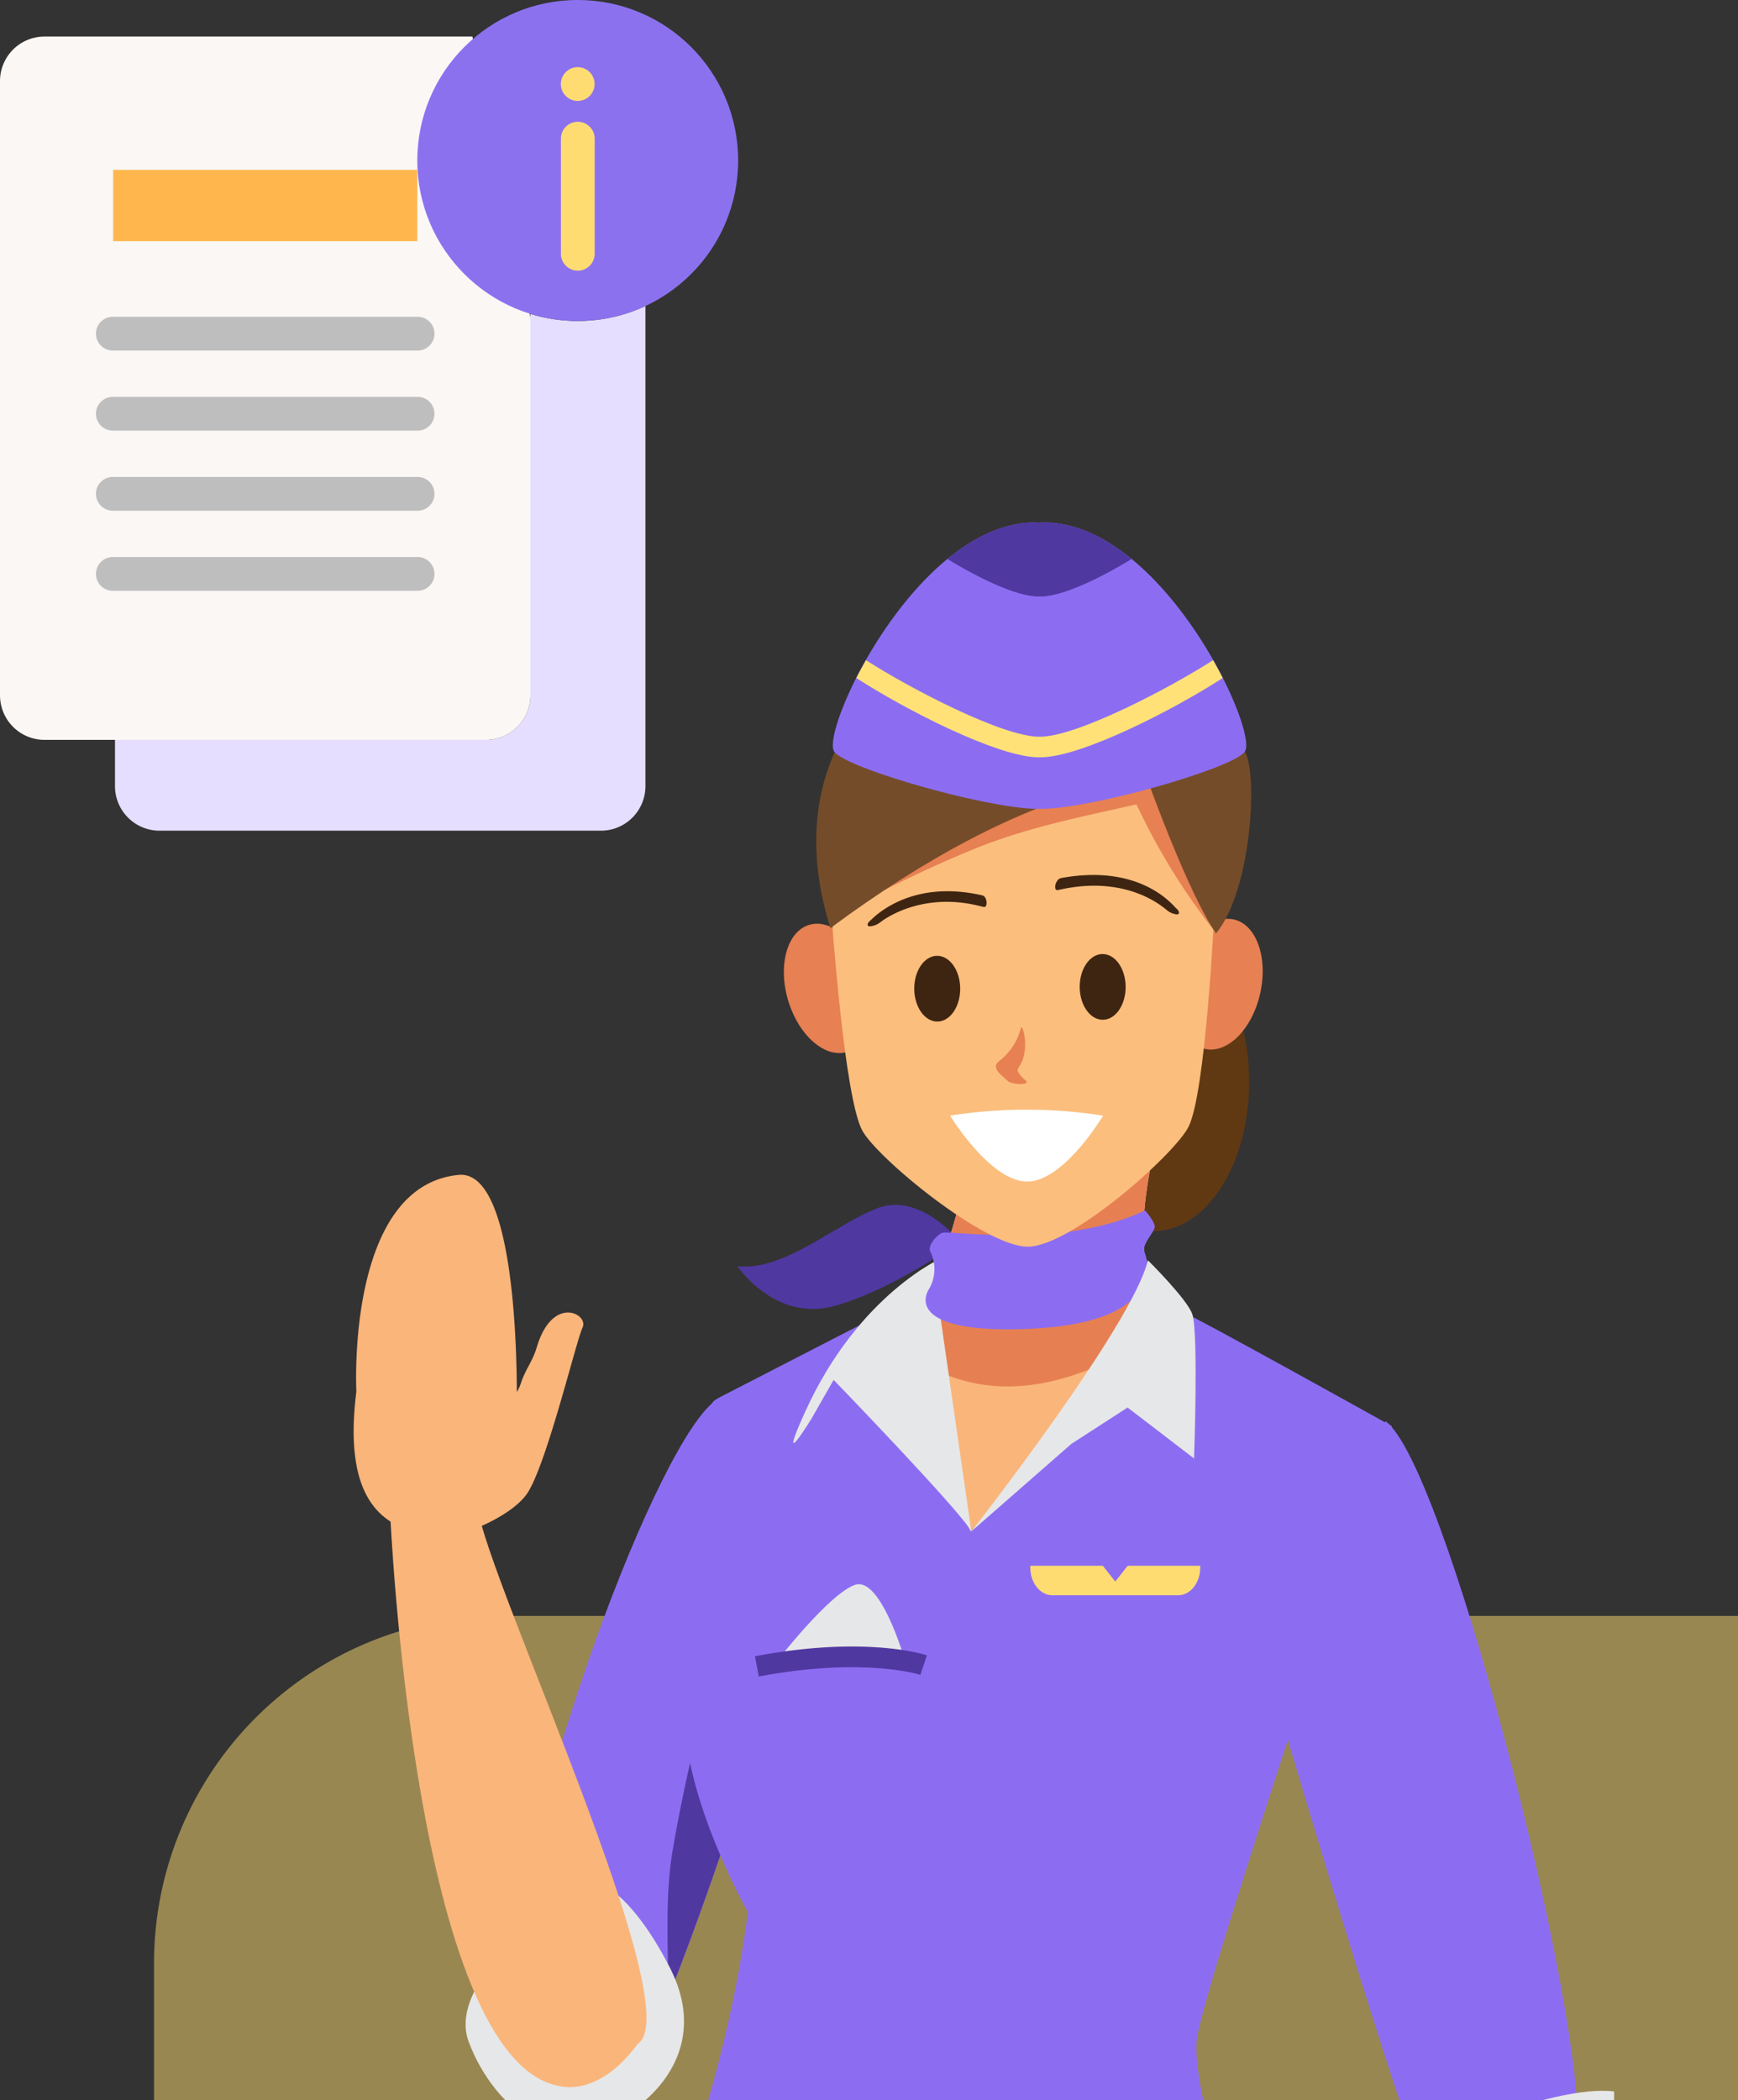 <svg xmlns="http://www.w3.org/2000/svg" xmlns:xlink="http://www.w3.org/1999/xlink" width="330.268" height="399" viewBox="0 0 330.268 399">
  <rect x="0" y="0" width="330.268" height="399" fill="#333333" stroke="none"/>
  <defs>
    <clipPath id="clip-path">
      <rect id="Rectángulo_32437" data-name="Rectángulo 32437" width="271" height="300" transform="translate(-0.151 0)" fill="#fff" stroke="#707070" stroke-width="1"/>
    </clipPath>
  </defs>
  <g id="Grupo_104192" data-name="Grupo 104192" transform="translate(-1089.732 -12362)">
    <g id="Grupo_104105" data-name="Grupo 104105" transform="translate(-3 672)">
      <path id="Rectángulo_32438" data-name="Rectángulo 32438" d="M66,0H301a0,0,0,0,1,0,0V92a0,0,0,0,1,0,0H0a0,0,0,0,1,0,0V66A66,66,0,0,1,66,0Z" transform="translate(1122 11997)" fill="#ffdc72" opacity="0.5"/>
      <g id="Enmascarar_grupo_54" data-name="Enmascarar grupo 54" transform="translate(1152.15 11789)" clip-path="url(#clip-path)">
        <g id="Grupo_92764" data-name="Grupo 92764" transform="translate(7.787 0.266)">
          <g id="Grupo_92724" data-name="Grupo 92724" transform="translate(6.943 742.477)" opacity="0.5">
            <g id="Grupo_92723" data-name="Grupo 92723">
              <g id="Grupo_92722" data-name="Grupo 92722">
                <path id="Trazado_136029" data-name="Trazado 136029" d="M-3471.444,2708.222c0,9.406,57.386,17.031,128.177,17.031s128.181-7.625,128.181-17.031-57.39-17.03-128.181-17.03S-3471.444,2698.816-3471.444,2708.222Z" transform="translate(3471.444 -2691.191)" fill="#231f20"/>
              </g>
            </g>
          </g>
          <ellipse id="Elipse_4200" data-name="Elipse 4200" cx="18.173" cy="28.35" rx="18.173" ry="28.35" transform="translate(133.826 77.926)" fill="#603913"/>
          <path id="Trazado_136030" data-name="Trazado 136030" d="M-3316.685,2332.466c-10.452,6.843-36.886,74.06-42.759,126.587,0,0,18.623,7.514,24.47,4.242,7.547-4.224,32.952-86.785,32.952-86.785Z" transform="translate(3385.572 -2165.717)" fill="#8c6df2"/>
          <path id="Trazado_136031" data-name="Trazado 136031" d="M-3358.536,2410.184c2.375-14.3,6.079-28.394,9.577-42.454,1.788-7.189,3.137-14.827,6.042-21.638l7.383,22.175s-13.489,43.826-23.729,69.246C-3359.351,2427.982-3359.895,2418.361-3358.536,2410.184Z" transform="translate(3419.083 -2157.474)" fill="#5038a1"/>
          <path id="Trazado_136032" data-name="Trazado 136032" d="M-3313.626,2432.248c1.136-1.051,14.192-10.278,5.872-26.427s-15.169-16.64-15.169-16.64-27.9,17.619-23,30.833S-3326.84,2444.482-3313.626,2432.248Z" transform="translate(3367.774 -2131.407)" fill="#e6e7e8"/>
          <path id="Trazado_136033" data-name="Trazado 136033" d="M-3427.17,2334.96c11.193,8.324,36.227,105.656,36.543,133.195.093,8.089-22.512,22.512-28.385,10.766s-33.344-105.707-33.344-105.707Z" transform="translate(3623.292 -2164.207)" fill="#8c6df2"/>
          <path id="Trazado_136034" data-name="Trazado 136034" d="M-3441.24,2489s-7.742,14.978-9.015,18.726-4.925,19.739-4.925,19.739,3.51,2.366,7.824-4.171,3.948-10.626,6.755-8.5,3.143,19.9,3.724,21.989,2.281,12.922,5.428,13.022,2.836-.745,2.836-.745,3.5,1.671,3.386-.6c-.039-.773,2.639-19.067,5.091-23.379s-.4-26.487.168-29.867a38.55,38.55,0,0,0-.863-14.794l-19.788,4.292Z" transform="translate(3656.323 -2076.214)" fill="#fab57a"/>
          <path id="Trazado_136035" data-name="Trazado 136035" d="M-3425.678,2417.951l3.263,103.1c-5.3,3.976-12.18,4.114-20.168,1.569l-11.806-98.14Z" transform="translate(3658.343 -2114.004)" fill="#fab57a"/>
          <path id="Trazado_136036" data-name="Trazado 136036" d="M-3450.068,2452.17l-2.953-27.694,28.71-6.525,1.067,33.766C-3432.188,2451.681-3441.128,2451.864-3450.068,2452.17Z" transform="translate(3656.976 -2114.004)" fill="#e58052"/>
          <path id="Trazado_136037" data-name="Trazado 136037" d="M-3413.805,2414.34c-11.745-1.469-39.151,10.277-42.088,14.682s3.915,21.533,3.915,21.533l38.174-3.427Z" transform="translate(3653.322 -2116.265)" fill="#e6e7e8"/>
          <path id="Trazado_136038" data-name="Trazado 136038" d="M-3342.054,2346.537s4.549,104.2,32.308,108.716c0,0,7.27,2.163,14.685-8,10.147-6.292-28.3-87.411-30.516-102.336Z" transform="translate(3348.999 -2158.182)" fill="#fab57a"/>
          <path id="Trazado_136039" data-name="Trazado 136039" d="M-3331.364,2798.555s-25.5-104.926-37.558-130.253-12.663-42.211-20.5-55.477-40.314-118.192-30.665-155.578l62.11,44.02,10.164,103.72s4.221,34.974,7.839,41.608,12.663,29.548,17.487,52.463-9.477,54.271,6.8,72.965,2.413,21.708,6.634,37.387,10.854,33.77,3.617,37.99-24.724,5.427-25.929-.6S-3326.539,2816.646-3331.364,2798.555Z" transform="translate(3485.943 -2090.233)" fill="#e78052"/>
          <path id="Trazado_136040" data-name="Trazado 136040" d="M-3417.552,2443.3c-1.758,15.167-3.148,46.737-.49,55,5.427,16.884,50.653,29.548,50.653,29.548s-1.809,13.266-3.015,34.975-5.427,62.111-2.413,72.361-2.755,102.514-7.58,124.223-11.8,46.432-17.229,65.728-16.281,34.373-17.487,40.4,9.648,6.031,25.929,4.221,15.679-13.869,16.282-24.723,12.664-15.076,13.267-21.709-3.618-21.709-3.618-32.562,29.633-111.559,26.618-153.77,22.915-63.317,30.755-115.177c5.761-38.129-8.253-69.332-15.95-81.344C-3330.324,2433.294-3393.572,2430.088-3417.552,2443.3Z" transform="translate(3484.5 -2104.151)" fill="#fab57a"/>
          <path id="Trazado_136041" data-name="Trazado 136041" d="M-3331.005,2599.791c7.378-22.558,20.574-43.458,25.791-77.972,5.761-38.129-8.252-69.332-15.95-81.344-8.493-7.181-71.742-10.387-95.722,2.826-.955,8.234-1.793,21.289-1.944,32.838-3.318,29.674,5.47,88.794,21.948,123.907C-3380.259,2595.021-3345.916,2593.782-3331.005,2599.791Z" transform="translate(3483.833 -2104.151)" fill="#8c6df2"/>
          <path id="Trazado_136042" data-name="Trazado 136042" d="M-3394.818,2465.8c12.248,4.131,26.638,4.064,39.312,2.682,16.036-1.75,31.5-6.29,46.627-11.766a99.935,99.935,0,0,0-8.159-16.247c-8.493-7.181-71.741-10.387-95.722,2.826-.389,3.353-.755,7.525-1.067,12.05C-3407.7,2459.264-3401.7,2463.486-3394.818,2465.8Z" transform="translate(3479.708 -2104.151)" fill="#5038a1"/>
          <path id="Trazado_136043" data-name="Trazado 136043" d="M-3331.318,2667.205c-1.1.658-2.182,1.335-3.237,2.072-10.119,7.066-11.455,16.361-16.5,26.624-5.864,11.923-16.2,12.3-27.271,14.178-3.385,6.585-6.22,11.621-6.8,14.533-1.205,6.031,9.649,6.031,25.93,4.221s15.678-13.87,16.281-24.723c.252-4.531,2.5-7.9,5.083-10.775,1.851,9.186-.939,31.948-.939,31.948h5.573c0-20.353,3.55-42.882,3.55-42.882C-3329.345,2678.993-3330.308,2673.35-3331.318,2667.205Z" transform="translate(3454.519 -1963.224)" fill="#12263f"/>
          <path id="Trazado_136044" data-name="Trazado 136044" d="M-3399.39,2689.036a23.341,23.341,0,0,1-.817-5.537c3.094,3.282,4.847,9.045,4.847,9.045a4.309,4.309,0,0,0,2.544-3.392c-3.731-9.988-4.833-16.523-5.168-19.645.285-3.628-.521-7.653-4.46-13.272-1.011,5.6-4,11.062-4.545,17.113s.556,11.59,1.669,17.465c.615,3.25,1.447,7.271.3,10.555-2.183,6.229-8.771,7.4-15.485,7.271-.749,8.222-1.754,14.975-1.192,17.786,1.205,6.03,18.693,4.823,25.929.6S-3395.169,2704.715-3399.39,2689.036Z" transform="translate(3576.281 -1969.86)" fill="#12263f"/>
          <path id="Trazado_136045" data-name="Trazado 136045" d="M-3336.915,2316.274s-7.5-9.3-15.5-6.361-17.781,12.07-26.752,11.093c0,0,7.177,10.766,18.6,7.5S-3336.915,2316.274-3336.915,2316.274Z" transform="translate(3452.114 -2179.706)" fill="#5038a1"/>
          <path id="Trazado_136046" data-name="Trazado 136046" d="M-3326.17,2474.938c1.492-10.734,37.028-116.243,37.028-116.243s-37.3-20.783-40.925-22.294c-13.061-5.449-1.806-39.152-1.806-39.152l-34.206,1.215-9.765,33.643s-36.109,18.559-40.513,20.845-.49.6.244,17.993c.479,11.382-7.139,25.186-7.442,41.768s12.05,38.3,12.05,38.307c-4.924,37.868-18.808,66-18.808,69.92.032,10.737,22,14.966,46.851,15.55,2,.046,6.033-7.76,6.033-7.76s4.348,7.808,6.526,7.761c28.776-.627,57.191-5.357,57.195-9.971C-3313.708,2526.519-3327.663,2485.674-3326.17,2474.938Z" transform="translate(3486.429 -2187.02)" fill="#8c6df2"/>
          <path id="Trazado_136047" data-name="Trazado 136047" d="M-3383.805,2369.789c3.892-3.544,8.3-6.352,11.647-10.493,5.648-6.992,12.606-15.926,16.958-24.3-9.408-8.275.427-37.744.427-37.744l-34.205,1.215-9.765,33.643-4.943,2.542c1.685,14.458,4.848,31.668,11.64,44.064C-3391.9,2378.555-3386.036,2371.819-3383.805,2369.789Z" transform="translate(3509.33 -2187.02)" fill="#fab57a"/>
          <path id="Trazado_136048" data-name="Trazado 136048" d="M-3355.2,2334.994a91.217,91.217,0,0,1-5.089,8.466c-15.876,9.034-29.677,10.341-41.768,2.724-.663-3.94-1.2-7.829-1.629-11.535l4.943-2.542,9.765-33.643,34.205-1.215S-3364.609,2326.719-3355.2,2334.994Z" transform="translate(3509.33 -2187.02)" fill="#e68052"/>
          <path id="Trazado_136049" data-name="Trazado 136049" d="M-3352.028,2315.543s-16,6.784-26.247,29.364c-5.659,12.469,1.15,1.4,1.15,1.4l4.264-7.465s24.533,25.377,26.173,28.821l-6.6-45.776Z" transform="translate(3464.068 -2175.953)" fill="#e6e7e8"/>
          <path id="Trazado_136050" data-name="Trazado 136050" d="M-3360.534,2310s1.837,2.1,1.837,3.1-2.448,3.235-1.958,4.738,1.143,3.728.164,5.4-2.609,8.627-23.164,9.3-19.331-5.558-17.863-7.728a7.54,7.54,0,0,0,.246-6.852c-.735-1,.856-3,2.078-3.671S-3376.438,2317.516-3360.534,2310Z" transform="translate(3510.926 -2179.306)" fill="#8c6df2"/>
          <path id="Trazado_136051" data-name="Trazado 136051" d="M-3373.542,2315.9s7.522,7.45,8.445,10.26c1.188,3.614.327,27.4.327,27.4l-12.631-9.679-10.663,6.891-19.015,16.635S-3376.494,2328.364-3373.542,2315.9Z" transform="translate(3524.467 -2175.74)" fill="#e6e7e8"/>
          <path id="Trazado_136052" data-name="Trazado 136052" d="M-3348.191,2368.717s-9.461-1.306-24.469.326c0,0,10.114-13.051,15.008-14.682S-3348.191,2368.717-3348.191,2368.717Z" transform="translate(3452.949 -2152.542)" fill="#e6e7e8"/>
          <g id="Grupo_92725" data-name="Grupo 92725" transform="translate(76.255 213.544)">
            <path id="Trazado_136053" data-name="Trazado 136053" d="M-3374.534,2367.318c19.931-3.754,30.6-.343,30.705-.31l1.247-3.712c-.463-.158-11.619-3.8-32.68.176Z" transform="translate(3375.262 -2361.622)" fill="#5038a1"/>
          </g>
          <g id="Grupo_92726" data-name="Grupo 92726" transform="translate(128.577 198.202)">
            <path id="Trazado_136054" data-name="Trazado 136054" d="M-3391.475,2355.061l2.366-3h13.771c.005.107.013.215.013.324,0,2.9-1.874,5.279-4.165,5.279h-23.969c-2.291,0-4.165-2.376-4.165-5.279,0-.109.008-.217.013-.324h13.772Z" transform="translate(3407.624 -2352.063)" fill="#ffdc72"/>
          </g>
          <g id="Grupo_92760" data-name="Grupo 92760" transform="translate(81.753 17.157)">
            <g id="Grupo_92750" data-name="Grupo 92750" transform="translate(0 18.118)">
              <g id="Grupo_92749" data-name="Grupo 92749">
                <g id="Grupo_92728" data-name="Grupo 92728" transform="translate(0 40.951)">
                  <g id="Grupo_92727" data-name="Grupo 92727">
                    <path id="Trazado_136055" data-name="Trazado 136055" d="M-3352.788,2286.09c1.981,6.67.183,13.089-4.021,14.337s-9.215-3.146-11.2-9.815-.182-13.09,4.021-14.338S-3354.768,2279.421-3352.788,2286.09Z" transform="translate(3368.811 -2276.063)" fill="#e78052"/>
                  </g>
                </g>
                <g id="Grupo_92730" data-name="Grupo 92730" transform="translate(74.551 40.022)">
                  <g id="Grupo_92729" data-name="Grupo 92729">
                    <path id="Trazado_136056" data-name="Trazado 136056" d="M-3399.052,2289.627c-1.512,6.791-6.207,11.525-10.485,10.571s-6.523-7.23-5.011-14.022,6.208-11.525,10.484-10.571S-3397.541,2282.836-3399.052,2289.627Z" transform="translate(3415.02 -2275.484)" fill="#e78052"/>
                  </g>
                </g>
                <g id="Grupo_92732" data-name="Grupo 92732" transform="translate(8.883)">
                  <g id="Grupo_92731" data-name="Grupo 92731">
                    <path id="Trazado_136057" data-name="Trazado 136057" d="M-3373.243,2250.549c-34.334.369-36.057,32.6-36.141,36.489,0,.236,0,.462.019.7.244,3.583,2.605,36.726,5.979,43.025,2.8,5.222,23.247,22.091,31.454,22.091s27.868-17.476,30.551-22.758c3.237-6.371,4.882-39.554,5.052-43.143.011-.236.015-.462,0-.7C-3336.494,2282.37-3338.91,2250.18-3373.243,2250.549Z" transform="translate(3409.386 -2250.546)" fill="#fbbe7d"/>
                  </g>
                </g>
                <path id="Trazado_136058" data-name="Trazado 136058" d="M-3342.146,2266.555l.005,0c-.011-.024-.031-.048-.044-.071a34.224,34.224,0,0,0-1.908-2.873c-.193-.262-.417-.509-.618-.768-.518-.657-1.053-1.306-1.634-1.937-.327-.355-.68-.7-1.031-1.038-.519-.514-1.061-1.013-1.631-1.5-.418-.356-.845-.7-1.291-1.044-.588-.446-1.215-.866-1.855-1.281-.479-.313-.948-.632-1.46-.924-.8-.453-1.658-.857-2.53-1.255a39.52,39.52,0,0,0-17.1-3.314c-34.334.368-36.057,32.6-36.141,36.489,0,.236,0,.462.019.7.031.462.1,1.437.2,2.767a230.557,230.557,0,0,1,27.96-13.582c10.234-3.994,19.818-5.79,29.947-8.113a121.722,121.722,0,0,0,14.623,23.811c.164-2.825.269-4.917.3-5.667.011-.236.015-.462,0-.7A45.206,45.206,0,0,0-3342.146,2266.555Z" transform="translate(3418.269 -2250.546)" fill="#e78052"/>
                <g id="Grupo_92743" data-name="Grupo 92743" transform="translate(24.774 46.708)">
                  <g id="Grupo_92737" data-name="Grupo 92737" transform="translate(31.44)">
                    <g id="Grupo_92736" data-name="Grupo 92736">
                      <g id="Grupo_92735" data-name="Grupo 92735">
                        <g id="Grupo_92734" data-name="Grupo 92734">
                          <g id="Grupo_92733" data-name="Grupo 92733">
                            <path id="Trazado_136059" data-name="Trazado 136059" d="M-3394.131,2279.665c-2.406-.242-4.489,2.349-4.649,5.792s1.656,6.426,4.063,6.669,4.488-2.351,4.649-5.791S-3391.727,2279.907-3394.131,2279.665Z" transform="translate(3398.791 -2279.649)" fill="#3e2511"/>
                          </g>
                        </g>
                      </g>
                    </g>
                  </g>
                  <g id="Grupo_92742" data-name="Grupo 92742" transform="translate(0 0.337)">
                    <g id="Grupo_92741" data-name="Grupo 92741">
                      <g id="Grupo_92740" data-name="Grupo 92740">
                        <g id="Grupo_92739" data-name="Grupo 92739">
                          <g id="Grupo_92738" data-name="Grupo 92738">
                            <path id="Trazado_136060" data-name="Trazado 136060" d="M-3374.543,2279.875c-2.406-.242-4.49,2.351-4.649,5.792s1.657,6.428,4.063,6.67,4.487-2.35,4.649-5.791S-3372.137,2280.118-3374.543,2279.875Z" transform="translate(3379.202 -2279.859)" fill="#3e2511"/>
                          </g>
                        </g>
                      </g>
                    </g>
                  </g>
                </g>
                <g id="Grupo_92748" data-name="Grupo 92748" transform="translate(40.288 60.593)">
                  <g id="Grupo_92747" data-name="Grupo 92747">
                    <g id="Grupo_92746" data-name="Grupo 92746">
                      <g id="Grupo_92745" data-name="Grupo 92745">
                        <g id="Grupo_92744" data-name="Grupo 92744">
                          <path id="Trazado_136061" data-name="Trazado 136061" d="M-3382.512,2295.6c-.581.963-.546.793-.15,1.52a8.3,8.3,0,0,0,1.313,1.384c.853.9-2.85.7-3.5.011-.546-.574-1.862-1.517-2.132-2.288-.326-.92.332-1.274.985-1.835a11.427,11.427,0,0,0,3.686-5.977C-3382.078,2287.482-3380.534,2292.32-3382.512,2295.6Z" transform="translate(3387.073 -2288.3)" fill="#e78052"/>
                        </g>
                      </g>
                    </g>
                  </g>
                </g>
              </g>
              <path id="Trazado_136062" data-name="Trazado 136062" d="M-3396.119,2299.208a93.852,93.852,0,0,1,29.069,0s-7.426,12.52-14.428,12.52S-3396.119,2299.208-3396.119,2299.208Z" transform="translate(3427.707 -2221.795)" fill="#fff"/>
            </g>
            <path id="Trazado_136063" data-name="Trazado 136063" d="M-3377.981,2241.238c34.543-9.479,37.674,18.156,37.674,18.156s5.651,2.077,8.117,6.233,1.288,26.309-5.486,34.537c-5.184-7.342-12.945-28.924-12.945-28.924s-21.753-.663-60.339,27.916C-3419.024,2273.673-3409.25,2249.819-3377.981,2241.238Z" transform="translate(3419.805 -2239.258)" fill="#754c29"/>
            <g id="Grupo_92759" data-name="Grupo 92759" transform="translate(15.909 49.81)">
              <g id="Grupo_92754" data-name="Grupo 92754" transform="translate(35.649)">
                <g id="Grupo_92753" data-name="Grupo 92753">
                  <g id="Grupo_92752" data-name="Grupo 92752">
                    <g id="Grupo_92751" data-name="Grupo 92751">
                      <path id="Trazado_136064" data-name="Trazado 136064" d="M-3404.669,2273.16a6.751,6.751,0,0,0,.668-.129c13.379-2.9,20.183,4.155,20,3.835a3.515,3.515,0,0,0,2.048.915c.52-.04.493-.551-.12-1.138-.016.327-5.959-8.707-21.951-5.759C-3405.113,2271.141-3405.477,2273.28-3404.669,2273.16Z" transform="translate(3405.107 -2270.293)" fill="#3e2511"/>
                    </g>
                  </g>
                </g>
              </g>
              <g id="Grupo_92758" data-name="Grupo 92758" transform="translate(0 3.087)">
                <g id="Grupo_92757" data-name="Grupo 92757">
                  <g id="Grupo_92756" data-name="Grupo 92756">
                    <g id="Grupo_92755" data-name="Grupo 92755">
                      <path id="Trazado_136065" data-name="Trazado 136065" d="M-3360.207,2275.206a4.915,4.915,0,0,1-.6-.13c-11.948-3.079-19.307,3.235-19.083,3.015a3.52,3.52,0,0,1-2.1.792c-.516-.069-.446-.58.211-1.132-.064.218,6.834-8.084,21.273-4.739C-3359.529,2273.28-3359.488,2275.326-3360.207,2275.206Z" transform="translate(3382.329 -2272.217)" fill="#3e2511"/>
                    </g>
                  </g>
                </g>
              </g>
            </g>
          </g>
          <g id="Grupo_92761" data-name="Grupo 92761" transform="translate(91.058)">
            <path id="Trazado_136066" data-name="Trazado 136066" d="M-3375.857,2228.6a13.244,13.244,0,0,1,2.065.024,13.253,13.253,0,0,1,2.066-.024c21.947,1.469,39.613,39.64,36.944,43.5-2.2,3.183-29.495,10.981-39.009,10.874-9.514.107-36.811-7.691-39.008-10.874C-3415.467,2268.236-3397.8,2230.065-3375.857,2228.6Z" transform="translate(3413.067 -2228.567)" fill="#8c6df2"/>
          </g>
          <g id="Grupo_92762" data-name="Grupo 92762" transform="translate(112.826)">
            <path id="Trazado_136067" data-name="Trazado 136067" d="M-3399.5,2235.5c4.711-3.861,9.94-6.535,15.44-6.9a13.253,13.253,0,0,1,2.066.024,13.25,13.25,0,0,1,2.065-.024c5.5.369,10.73,3.043,15.441,6.9-6.853,4.167-13.645,7.229-17.507,7.123C-3385.858,2242.729-3392.65,2239.667-3399.5,2235.5Z" transform="translate(3399.503 -2228.567)" fill="#5038a1"/>
          </g>
          <g id="Grupo_92763" data-name="Grupo 92763" transform="translate(95.515 26.151)">
            <path id="Trazado_136068" data-name="Trazado 136068" d="M-3375.537,2259.409h.174c6.954,0,24.543-9.186,32.881-14.547.655,1.156,1.269,2.285,1.828,3.393-9.273,5.994-26.881,15.07-34.684,15.07h-.221c-7.84,0-25.454-9.077-34.73-15.07.563-1.11,1.174-2.237,1.829-3.393C-3400.12,2250.223-3382.52,2259.409-3375.537,2259.409Z" transform="translate(3410.289 -2244.862)" fill="#ffe177"/>
          </g>
          <path id="Trazado_136069" data-name="Trazado 136069" d="M-3382.37,2498.1l24.229-7.432c-5.5,10.509-8.972,23.494-11.63,37.479C-3372.554,2516.752-3375.984,2505.988-3382.37,2498.1Z" transform="translate(3478.485 -2070.018)" fill="#5038a1"/>
          <path id="Trazado_136070" data-name="Trazado 136070" d="M-3299.792,2338.576c-.833,2.8-2.075,3.969-3.04,6.908a8.533,8.533,0,0,1-.736,1.581c-.041-8.858-.668-42.267-11.064-41.261-21.464,2.081-19.431,41.123-19.431,41.123-2.523,20.21,4.509,26.449,15.078,27.34a17.774,17.774,0,0,0,5.094-.281c3.159-1.162,9.269-3.7,12.061-7.347,3.679-4.807,9.51-29.274,10.748-31.83S-3296.794,2328.493-3299.792,2338.576Z" transform="translate(3334.578 -2181.859)" fill="#fab57a"/>
        </g>
      </g>
    </g>
    <g id="Grupo_103939" data-name="Grupo 103939" transform="translate(1089.732 12362)">
      <g id="Grupo_103923" data-name="Grupo 103923" transform="translate(0 0)">
        <g id="Grupo_103919" data-name="Grupo 103919" transform="translate(21.852 58.14)">
          <path id="Trazado_165598" data-name="Trazado 165598" d="M193.408,194.1a30.47,30.47,0,0,1-8.985-1.346v72.459a8.466,8.466,0,0,1-8.466,8.466H105.476v8.789a8.466,8.466,0,0,0,8.466,8.466h83.867a8.466,8.466,0,0,0,8.466-8.466V191.256A30.364,30.364,0,0,1,193.408,194.1Z" transform="translate(-105.476 -191.256)" fill="#e6deff"/>
        </g>
        <g id="Grupo_103920" data-name="Grupo 103920" transform="translate(0 6.943)">
          <path id="Trazado_165599" data-name="Trazado 165599" d="M127.127,31.646H45.818a8.466,8.466,0,0,0-8.466,8.466V156.8a8.466,8.466,0,0,0,8.466,8.466h83.867a8.466,8.466,0,0,0,8.466-8.466V84.979" transform="translate(-37.352 -31.646)" fill="#faf7f5"/>
        </g>
        <g id="Grupo_103921" data-name="Grupo 103921" transform="translate(79.3)">
          <ellipse id="Elipse_5323" data-name="Elipse 5323" cx="30.484" cy="30.491" rx="30.484" ry="30.491" fill="#8c71ef"/>
        </g>
        <g id="Grupo_103922" data-name="Grupo 103922" transform="translate(21.499 32.275)">
          <path id="Trazado_165600" data-name="Trazado 165600" d="M104.377,110.62h57.8v13.547h-57.8Z" transform="translate(-104.377 -110.62)" fill="#ffb74d"/>
        </g>
      </g>
      <g id="Grupo_103938" data-name="Grupo 103938" transform="translate(18.291 12.759)">
        <g id="Grupo_103925" data-name="Grupo 103925" transform="translate(88.299 10.321)">
          <g id="Grupo_103924" data-name="Grupo 103924" transform="translate(0)">
            <path id="Trazado_165601" data-name="Trazado 165601" d="M372.863,110.3a3.208,3.208,0,0,1-3.208-3.208V85.164a3.208,3.208,0,0,1,6.415,0V107.1A3.208,3.208,0,0,1,372.863,110.3Z" transform="translate(-369.655 -81.956)" fill="#ffdc72"/>
          </g>
        </g>
        <g id="Grupo_103927" data-name="Grupo 103927" transform="translate(88.285)">
          <g id="Grupo_103926" data-name="Grupo 103926" transform="translate(0)">
            <circle id="Elipse_5324" data-name="Elipse 5324" cx="3.208" cy="3.208" r="3.208" fill="#ffdc72"/>
          </g>
        </g>
        <g id="Grupo_103937" data-name="Grupo 103937" transform="translate(0 47.426)">
          <g id="Grupo_103936" data-name="Grupo 103936">
            <g id="Grupo_103929" data-name="Grupo 103929">
              <g id="Grupo_103928" data-name="Grupo 103928">
                <path id="Trazado_165602" data-name="Trazado 165602" d="M155.385,204.048h-57.8a3.208,3.208,0,1,1,0-6.415h57.8a3.208,3.208,0,1,1,0,6.415Z" transform="translate(-94.377 -197.633)" fill="#bfbebe"/>
              </g>
            </g>
            <g id="Grupo_103931" data-name="Grupo 103931" transform="translate(0 15.214)">
              <g id="Grupo_103930" data-name="Grupo 103930">
                <path id="Trazado_165603" data-name="Trazado 165603" d="M155.385,251.478h-57.8a3.208,3.208,0,1,1,0-6.415h57.8a3.208,3.208,0,1,1,0,6.415Z" transform="translate(-94.377 -245.063)" fill="#bfbebe"/>
              </g>
            </g>
            <g id="Grupo_103933" data-name="Grupo 103933" transform="translate(0 30.427)">
              <g id="Grupo_103932" data-name="Grupo 103932">
                <path id="Trazado_165604" data-name="Trazado 165604" d="M155.385,298.908h-57.8a3.208,3.208,0,1,1,0-6.415h57.8a3.208,3.208,0,1,1,0,6.415Z" transform="translate(-94.377 -292.493)" fill="#bfbebe"/>
              </g>
            </g>
            <g id="Grupo_103935" data-name="Grupo 103935" transform="translate(0 45.641)">
              <g id="Grupo_103934" data-name="Grupo 103934">
                <path id="Trazado_165605" data-name="Trazado 165605" d="M155.385,346.338h-57.8a3.208,3.208,0,1,1,0-6.415h57.8a3.208,3.208,0,1,1,0,6.415Z" transform="translate(-94.377 -339.923)" fill="#bfbebe"/>
              </g>
            </g>
          </g>
        </g>
      </g>
    </g>
  </g>
</svg>
